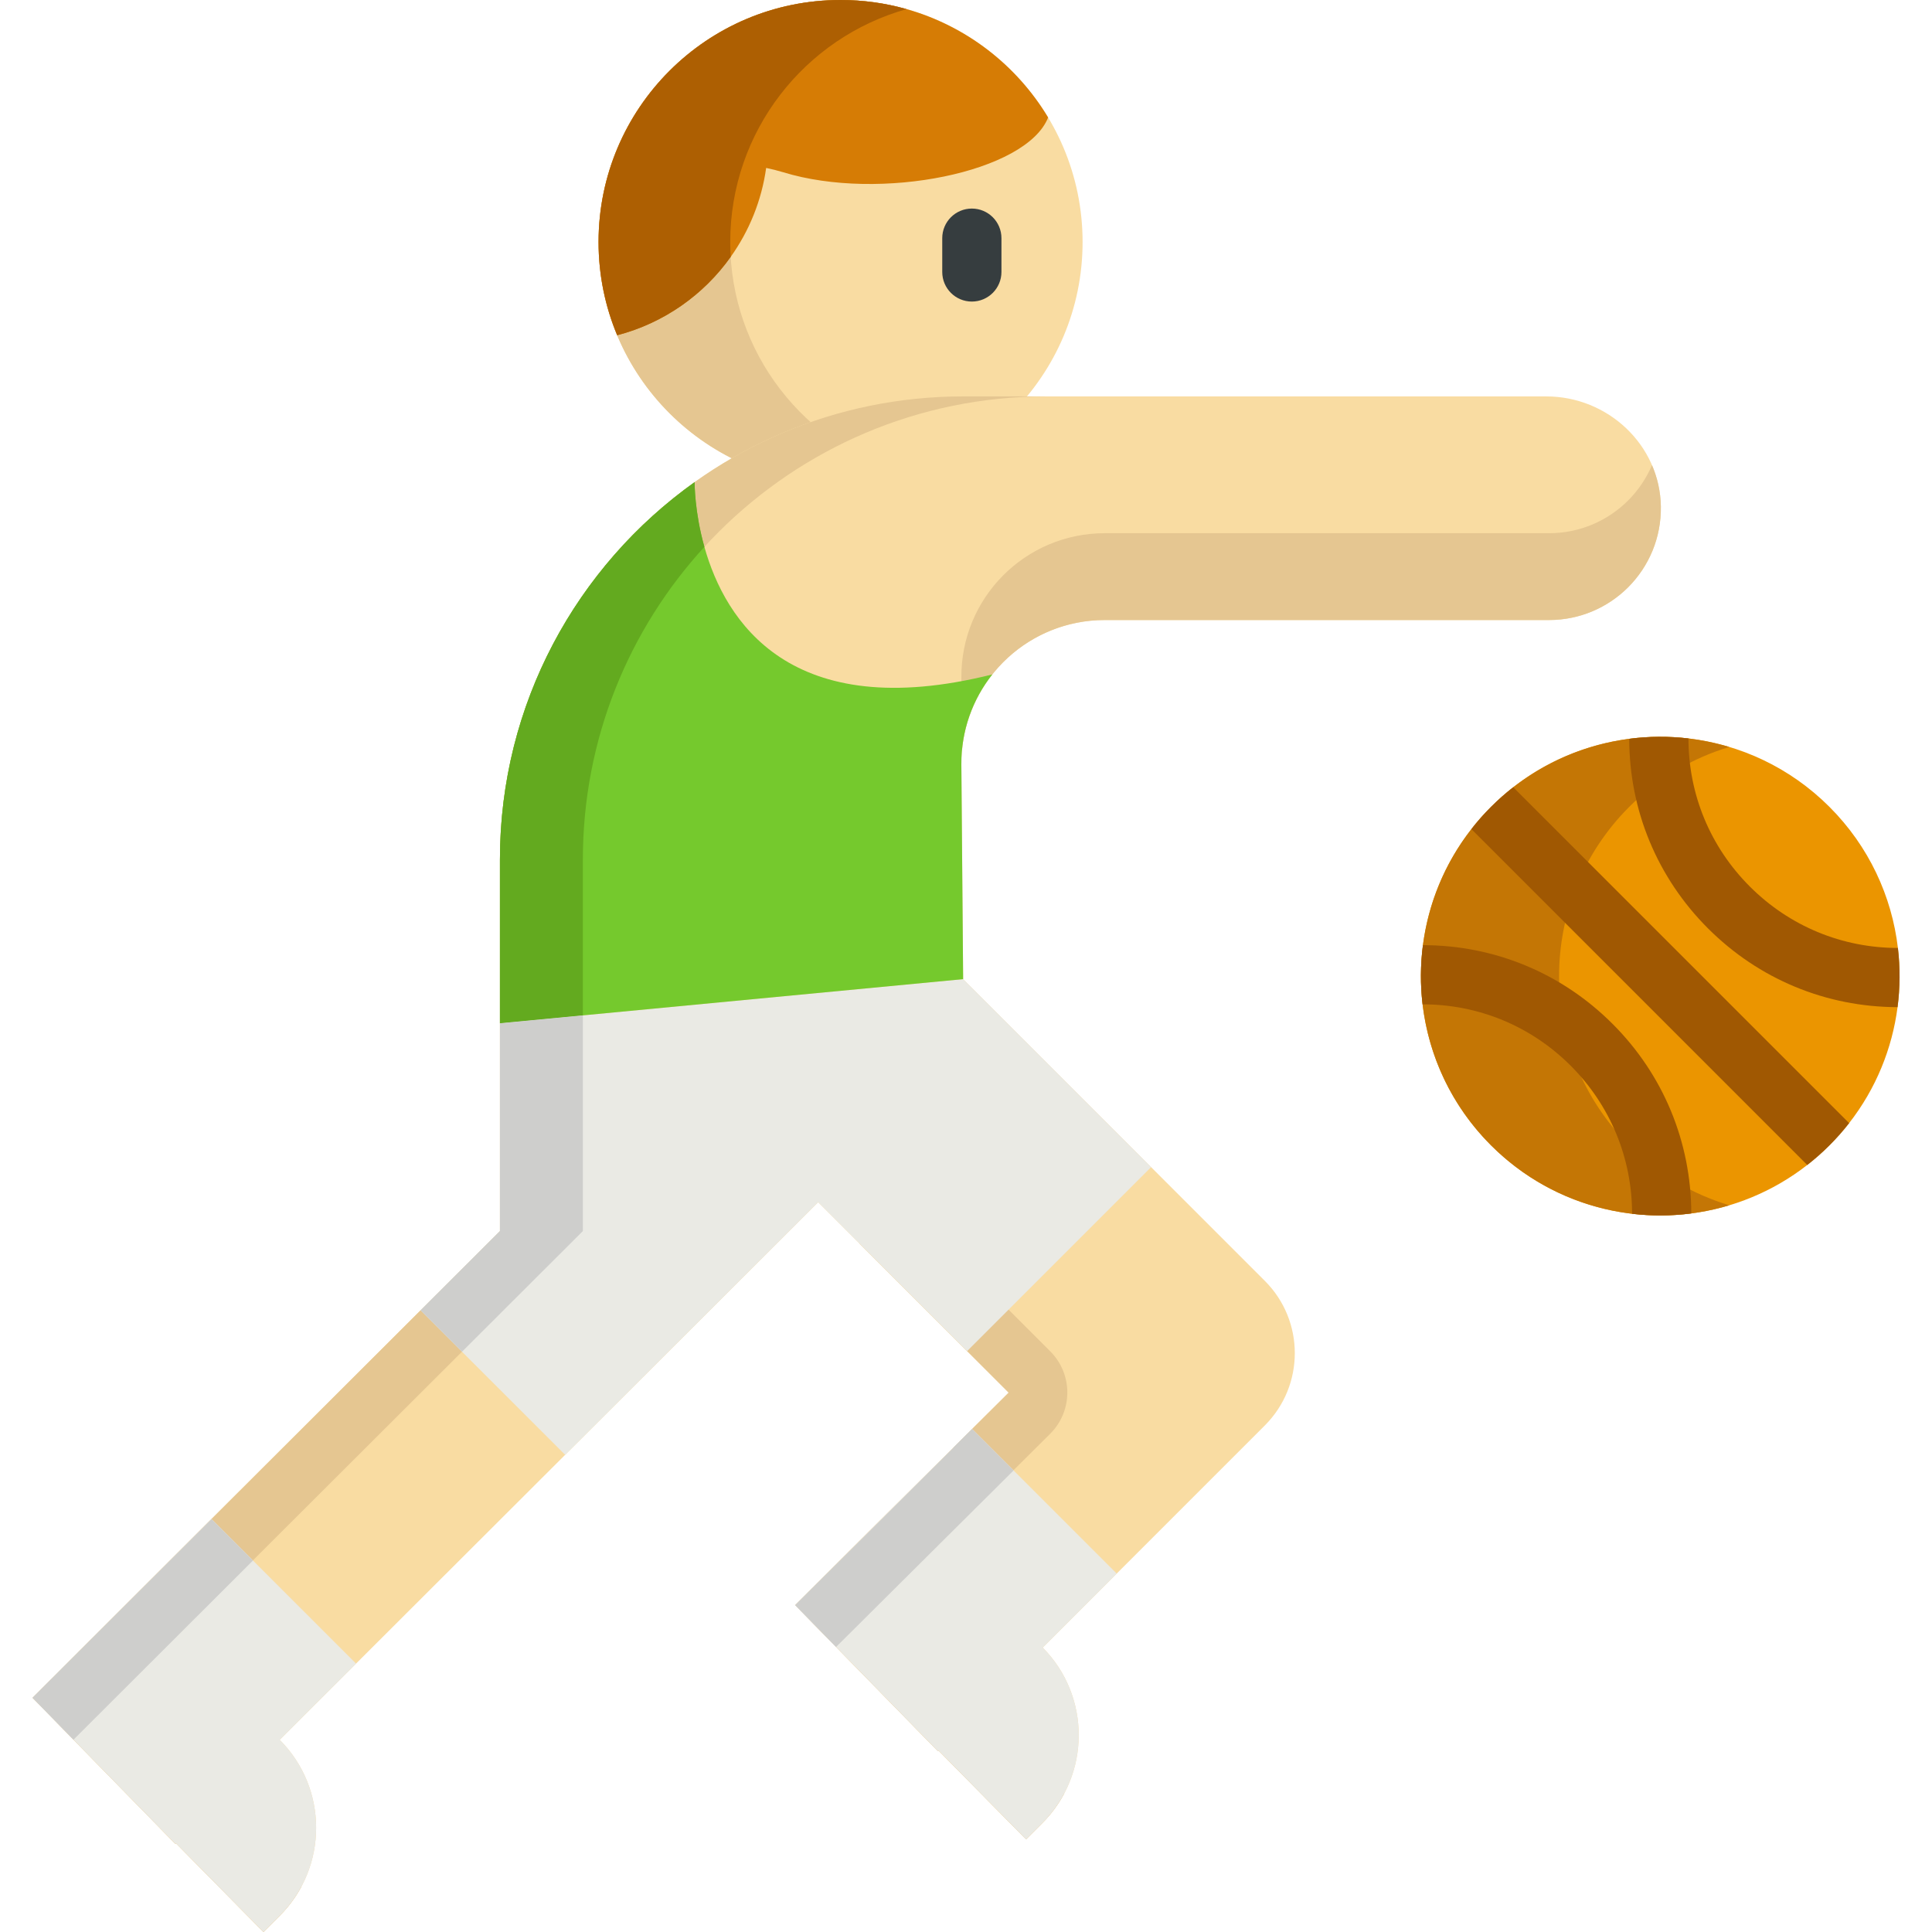 <?xml version="1.0" encoding="iso-8859-1"?>
<!-- Generator: Adobe Illustrator 19.0.0, SVG Export Plug-In . SVG Version: 6.00 Build 0)  -->
<svg version="1.1" id="Capa_1" xmlns="http://www.w3.org/2000/svg" xmlns:xlink="http://www.w3.org/1999/xlink" x="0px" y="0px"
	 viewBox="0 0 512.001 512.001" style="enable-background:new 0 0 512.001 512.001;" xml:space="preserve">
<circle style="fill:#F9DCA2;" cx="222.759" cy="64.138" r="64.138"/>
<path style="fill:#E5C691;" d="M193.517,64.143c0-29.374,19.753-54.118,46.695-61.72C234.662,0.856,228.815,0,222.764,0
	c-35.425,0-64.143,28.718-64.143,64.143s28.718,64.142,64.143,64.142c6.051,0,11.898-0.856,17.448-2.421
	C213.27,118.261,193.517,93.516,193.517,64.143z"/>
<path style="fill:#D67C05;" d="M277.764,31.128c-5.701,14.518-44.516,22.394-70.216,14.518c-1.548-0.46-3.044-0.847-4.508-1.14
	c-1.213,8.702-4.519,16.735-9.403,23.576c-7.175,10.083-17.76,17.562-30.071,20.762c-3.18-7.604-4.937-15.951-4.937-24.706
	C158.629,28.722,187.341,0,222.768,0c5.983,0,11.778,0.816,17.269,2.353C255.987,6.799,269.428,17.258,277.764,31.128z"/>
<path style="fill:#AD5F02;" d="M193.522,64.138c0,1.328,0.042,2.636,0.115,3.943c-7.175,10.083-17.76,17.562-30.071,20.762
	c-3.18-7.604-4.937-15.951-4.937-24.706C158.629,28.722,187.341,0,222.768,0c5.983,0,11.778,0.816,17.269,2.353
	c0.063,0.031,0.126,0.052,0.178,0.073C213.27,10.02,193.522,34.768,193.522,64.138z"/>
<path style="fill:#F9DCA2;" d="M132.487,326.245L8.594,449.912l37.862,38.728l0.164-0.163l23.197,23.525l4.305-4.305
	c12.874-12.874,12.874-33.746,0-46.62l142.706-142.483l50.471,50.472l-56.609,56.282l37.862,38.728l0.164-0.163l23.197,23.525
	l4.305-4.305c12.836-12.836,12.871-33.624,0.109-46.506l58.879-58.879c10.575-10.575,10.575-27.72,0-38.295l-79.964-79.965
	l-0.468-56.866c-0.174-21.103,16.886-38.304,37.99-38.304h117.757c8.176,0,15.589-3.324,20.952-8.675
	c5.47-5.481,8.808-13.073,8.672-21.446c-0.266-16.294-14.056-29.143-30.353-29.143H255.245c-67.797,0-122.757,54.96-122.757,122.757
	V326.245z"/>
<g>
	<path style="fill:#E5C691;" d="M431.475,132.629c-5.363,5.352-12.774,8.675-20.952,8.675H292.767
		c-21.104,0-38.164,17.201-37.99,38.304l0.158,19.223c1.753-19.335,18.006-34.516,37.832-34.516h117.757
		c8.176,0,15.589-3.323,20.952-8.675c5.47-5.481,8.808-13.073,8.672-21.446c-0.064-3.884-0.903-7.568-2.353-10.932
		C436.296,126.782,434.141,129.958,431.475,132.629z"/>
	<path style="fill:#E5C691;" d="M270.692,463.91l-0.164,0.163l-37.862-38.728l45.633-45.37c6.056-6.022,6.071-15.816,0.031-21.855
		l-39.528-39.528l-10.991,10.975l39.498,39.498l-56.608,56.282l37.862,38.728l0.164-0.163l23.197,23.525l4.305-4.305
		c2.352-2.352,4.27-4.973,5.762-7.761L270.692,463.91z"/>
	<path style="fill:#E5C691;" d="M68.595,488.475l-0.164,0.163l-37.862-38.728l123.893-123.665v-98.437
		c0-67.797,54.96-122.757,122.757-122.757h-21.965c-67.797,0-122.757,54.96-122.757,122.757v98.437L8.604,449.912l37.862,38.728
		l0.164-0.163l23.197,23.525l4.305-4.305c2.352-2.352,4.27-4.973,5.762-7.761L68.595,488.475z"/>
</g>
<g>
	<polygon style="fill:#EAEAE4;" points="305.051,309.302 256.299,358.054 256.299,358.065 216.824,318.59 149.768,385.542 
		122.437,358.221 111.454,347.239 132.488,326.246 132.488,271.176 132.499,271.176 154.464,269.085 255.243,259.483 	"/>
	<path style="fill:#EAEAE4;" d="M276.329,436.627c12.761,12.876,12.729,33.67-0.105,46.504l-4.309,4.309l-23.199-23.534
		l-0.167,0.167l-26.986-27.603l-10.826-11.077l-0.042-0.052l41.933-41.682l5-4.968l0.858,0.868l37.456,37.456L276.329,436.627z"/>
</g>
<path style="fill:#75C92D;" d="M254.772,202.624l0.471,56.859l-100.779,9.602l-21.976,2.092v-43.366
	c0-41.274,20.365-77.788,51.597-100.036c0,0.387-0.031,7.855,2.584,17.154c5.491,19.57,22.666,47.236,76.303,33.806
	C257.784,185.282,254.699,193.597,254.772,202.624z"/>
<path style="fill:#63AA1F;" d="M186.669,144.929c-20.009,21.84-32.205,50.938-32.205,82.882v41.274l-21.976,2.092v-43.366
	c0-41.274,20.365-77.788,51.597-100.036C184.086,128.162,184.054,135.63,186.669,144.929z"/>
<polygon style="fill:#CECECC;" points="154.464,269.085 154.464,326.246 122.437,358.221 111.465,347.249 132.488,326.246 
	132.499,326.246 132.499,271.176 "/>
<path style="fill:#EAEAE4;" d="M74.124,461.071c12.876,12.876,12.876,33.753,0,46.629l-4.309,4.299l-23.189-23.524l-0.167,0.167
	L19.472,461.04L8.625,449.942l-0.031-0.031l47.445-47.361l11.004,11.004l27.31,27.321L74.124,461.071z"/>
<g>
	<polygon style="fill:#CECECC;" points="268.61,389.684 221.563,436.47 210.737,425.393 252.67,383.701 252.628,383.659 
		257.627,378.691 258.485,379.559 	"/>
	<polygon style="fill:#CECECC;" points="67.043,413.553 19.472,461.04 8.625,449.942 56.07,402.581 	"/>
</g>
<path style="fill:#EB9500;" d="M502.872,266.908c-1.422,10.941-5.701,21.589-12.834,30.73c-1.59,2.04-3.326,4.006-5.209,5.889
	c-1.883,1.883-3.849,3.619-5.889,5.209c-9.142,7.133-19.79,11.411-30.73,12.834c-5.209,0.68-10.481,0.711-15.689,0.094
	c-13.66-1.611-26.902-7.656-37.383-18.137c-10.481-10.481-16.526-23.712-18.137-37.362c-0.617-5.219-0.586-10.491,0.094-15.689
	c1.422-10.951,5.701-21.61,12.844-30.751c1.579-2.04,3.316-4.006,5.198-5.889s3.849-3.619,5.889-5.209
	c9.142-7.133,19.79-11.411,30.741-12.834c5.198-0.68,10.47-0.711,15.689-0.094c13.65,1.611,26.892,7.656,37.372,18.137
	c10.481,10.481,16.526,23.722,18.137,37.383C503.584,256.428,503.552,261.7,502.872,266.908z"/>
<path style="fill:#C47605;" d="M431.749,303.529c-24.767-24.767-24.767-64.924,0-89.691c7.674-7.674,16.827-12.966,26.541-15.884
	c-21.636-6.501-46.057-1.209-63.15,15.884c-24.767,24.767-24.767,64.924,0,89.691c17.093,17.093,41.515,22.385,63.15,15.884
	C448.576,316.494,439.423,311.203,431.749,303.529z"/>
<g>
	<path style="fill:#A05802;" d="M502.872,266.908c-18.984-0.042-36.797-7.437-50.238-20.877
		c-13.441-13.441-20.846-31.264-20.867-50.238c5.198-0.68,10.47-0.711,15.689-0.094c0.01,14.821,5.763,28.743,16.275,39.245
		c10.491,10.491,24.413,16.265,39.234,16.275C503.584,256.428,503.552,261.7,502.872,266.908z"/>
	<path style="fill:#A05802;" d="M448.21,321.571c-5.209,0.68-10.481,0.711-15.689,0.094c-0.01-14.832-5.784-28.743-16.275-39.245
		c-10.501-10.501-24.465-16.275-39.245-16.254c-0.617-5.219-0.586-10.491,0.094-15.689c18.963,0.01,36.797,7.405,50.248,20.856
		C440.784,284.774,448.168,302.587,448.21,321.571z"/>
</g>
<path style="fill:#363D3F;" d="M257.55,79.918c-4.332,0-7.845-3.512-7.845-7.845v-8.956c0-4.332,3.512-7.845,7.845-7.845
	c4.332,0,7.845,3.512,7.845,7.845v8.956C265.395,76.406,261.882,79.918,257.55,79.918z"/>
<path style="fill:#A05802;" d="M490.038,297.639c-1.59,2.04-3.326,4.006-5.209,5.889c-1.883,1.883-3.849,3.619-5.889,5.209
	l-89.001-89.011c1.579-2.04,3.316-4.006,5.198-5.889s3.849-3.619,5.889-5.209L490.038,297.639z"/>
<g>
</g>
<g>
</g>
<g>
</g>
<g>
</g>
<g>
</g>
<g>
</g>
<g>
</g>
<g>
</g>
<g>
</g>
<g>
</g>
<g>
</g>
<g>
</g>
<g>
</g>
<g>
</g>
<g>
</g>
</svg>
